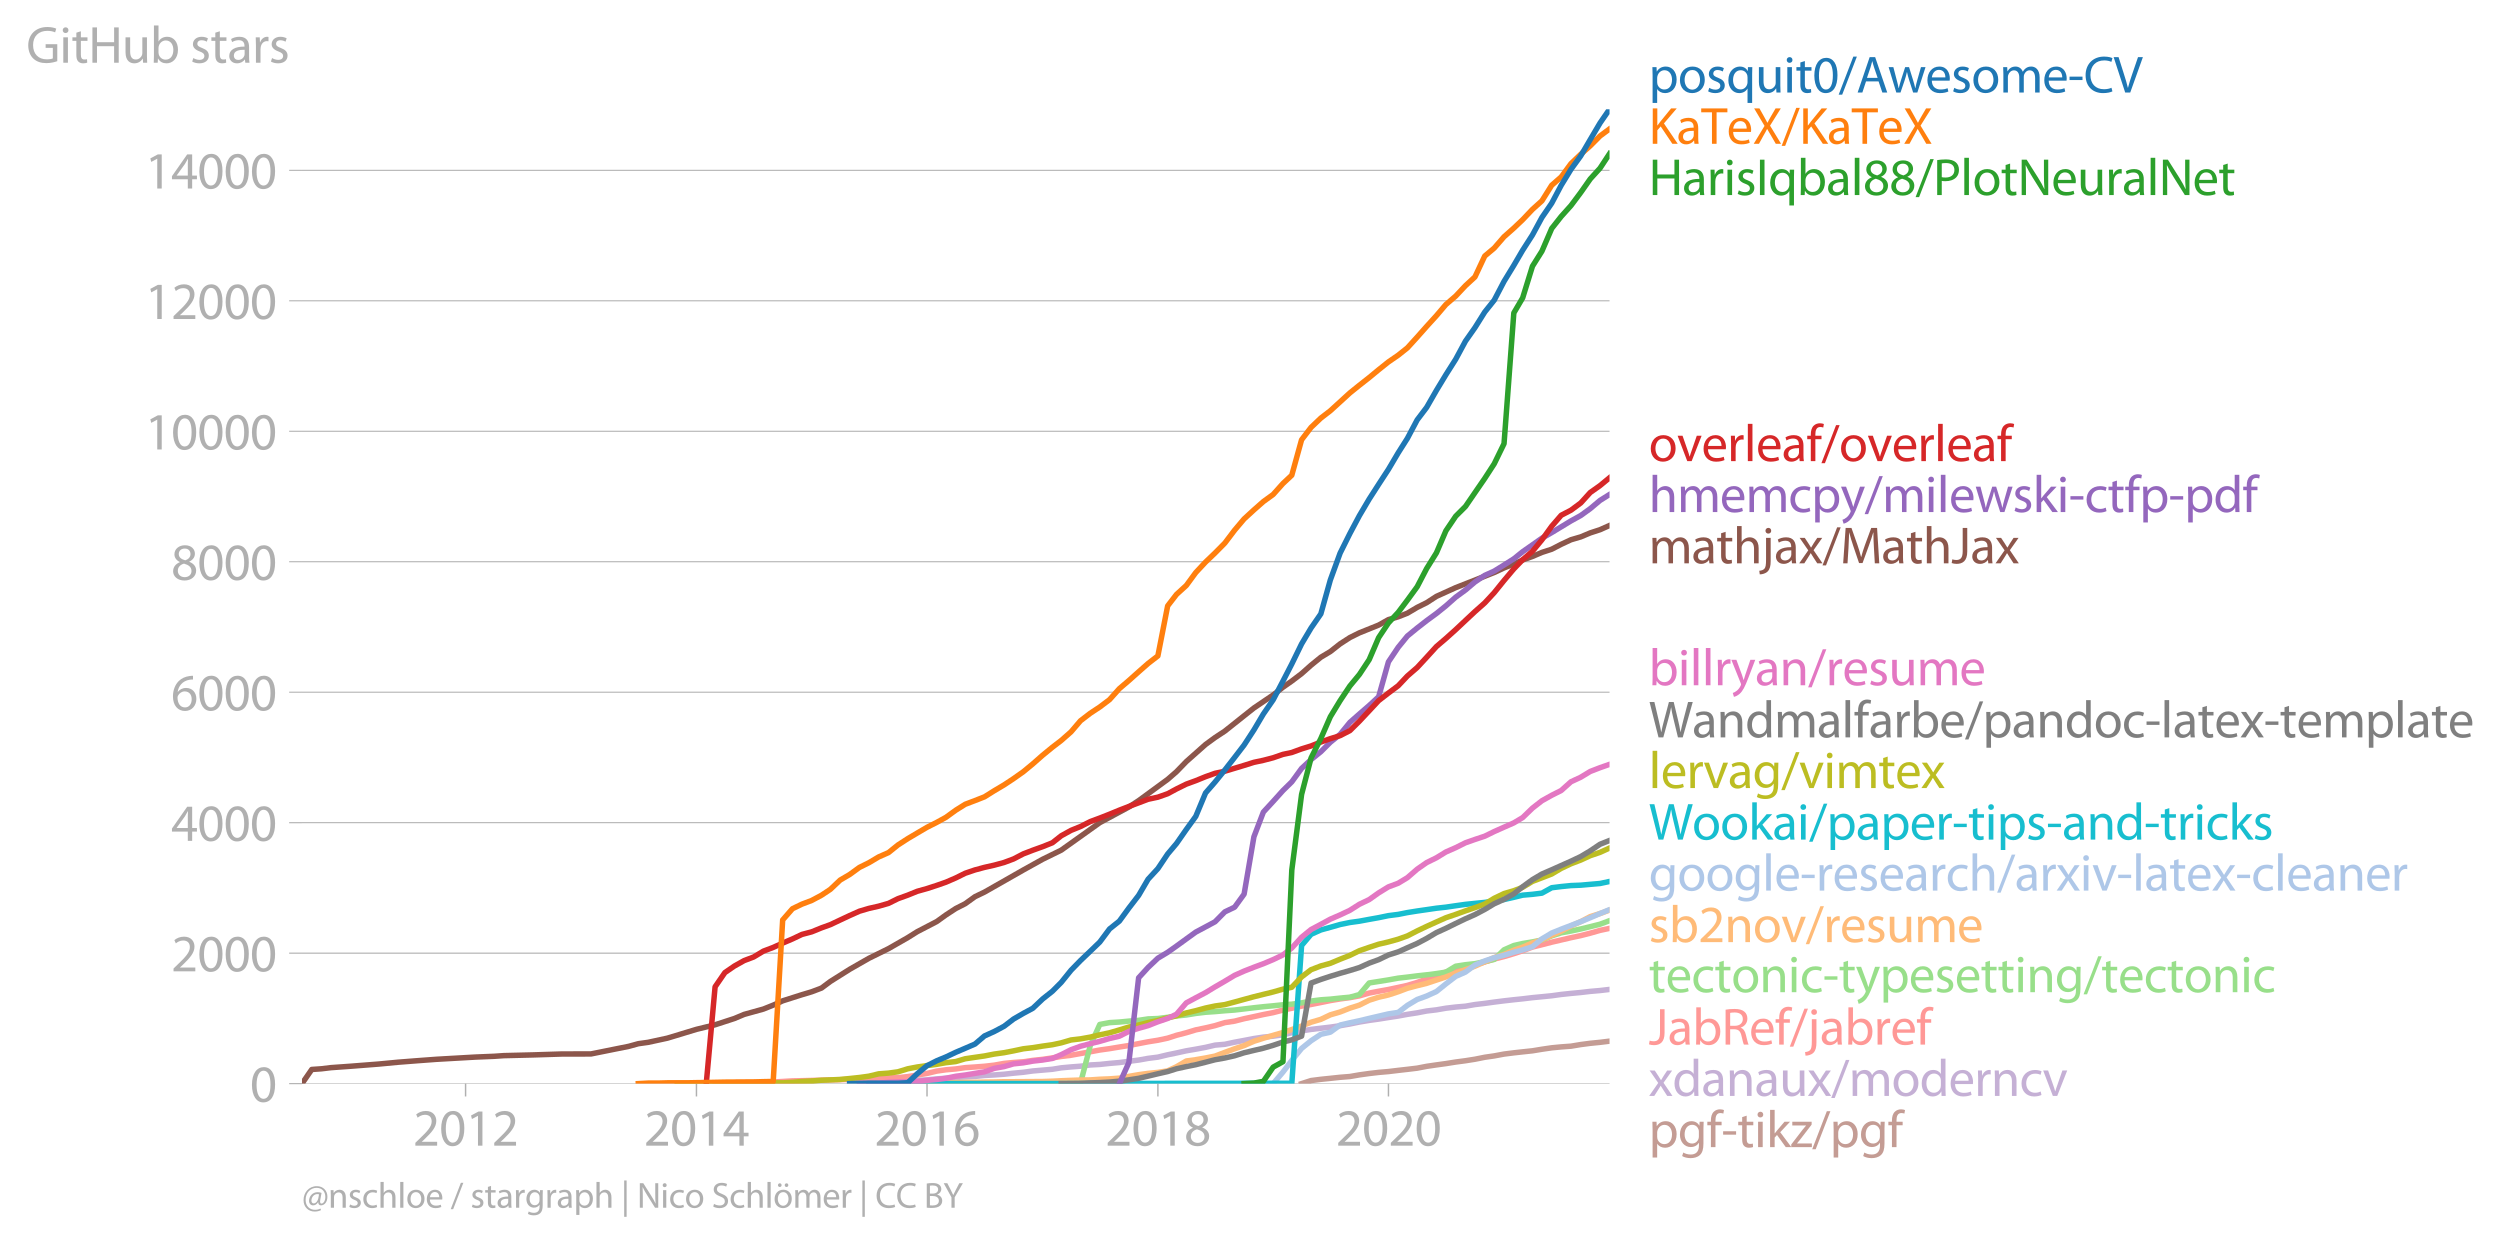 <svg xmlns:xlink="http://www.w3.org/1999/xlink" width="910.398" height="452.647" viewBox="0 0 682.798 339.485" xmlns="http://www.w3.org/2000/svg"><defs><style>*{stroke-linejoin:round;stroke-linecap:butt}</style></defs><g id="figure_1"><path d="M0 339.485h682.798V0H0v339.485z" style="fill:none" id="patch_1"/><g id="axes_1"><path d="M82.476 295.958h357.12V29.846H82.476v266.112z" style="fill:none" id="patch_2"/><g id="matplotlib.axis_1"><g id="xtick_1"><g id="line2d_1"><defs><path id="m9f2404ae2f" d="M0 0v3.5" style="stroke:#b0b0b0;stroke-width:.4"/></defs><use xlink:href="#m9f2404ae2f" x="127.159" y="295.958" style="fill:#b0b0b0;stroke:#b0b0b0;stroke-width:.4"/></g><g style="fill:#b0b0b0" transform="matrix(.14 0 0 -.14 112.796 312.898)" id="text_1"><defs><path id="MyriadPro-Regular-32" d="M2944 0v467H1075v13l333 307c877 845 1434 1466 1434 2234 0 595-378 1209-1274 1209-480 0-890-179-1178-422l180-397c192 160 505 352 883 352 621 0 825-390 825-813-6-627-486-1164-1548-2176L288 346V0h2656z" transform="scale(.016)"/><path id="MyriadPro-Regular-30" d="M1677 4230c-845 0-1447-768-1447-2163C243 691 794-70 1606-70c922 0 1447 780 1447 2195 0 1325-499 2105-1376 2105zm-32-435c582 0 845-672 845-1696 0-1062-276-1734-852-1734-512 0-844 614-844 1696 0 1133 358 1734 851 1734z" transform="scale(.016)"/><path id="MyriadPro-Regular-31" d="M1510 0h544v4160h-480l-908-486 108-429 724 390h12V0z" transform="scale(.016)"/></defs><use xlink:href="#MyriadPro-Regular-32"/><use xlink:href="#MyriadPro-Regular-30" x="51.3"/><use xlink:href="#MyriadPro-Regular-31" x="102.6"/><use xlink:href="#MyriadPro-Regular-32" x="153.9"/></g></g><g id="xtick_2"><use xlink:href="#m9f2404ae2f" x="190.216" y="295.958" style="fill:#b0b0b0;stroke:#b0b0b0;stroke-width:.4" id="line2d_2"/><g style="fill:#b0b0b0" transform="matrix(.14 0 0 -.14 175.853 312.898)" id="text_2"><defs><path id="MyriadPro-Regular-34" d="M2560 0v1133h582v441h-582v2586h-608L96 1504v-371h1933V0h531zM666 1574v13l1017 1415c115 192 218 371 346 614h19c-13-218-19-435-19-653V1574H666z" transform="scale(.016)"/></defs><use xlink:href="#MyriadPro-Regular-32"/><use xlink:href="#MyriadPro-Regular-30" x="51.3"/><use xlink:href="#MyriadPro-Regular-31" x="102.6"/><use xlink:href="#MyriadPro-Regular-34" x="153.9"/></g></g><g id="xtick_3"><use xlink:href="#m9f2404ae2f" x="253.187" y="295.958" style="fill:#b0b0b0;stroke:#b0b0b0;stroke-width:.4" id="line2d_3"/><g style="fill:#b0b0b0" transform="matrix(.14 0 0 -.14 238.823 312.898)" id="text_3"><defs><path id="MyriadPro-Regular-36" d="M2662 4224c-102 0-243-6-409-32-525-64-986-275-1331-614-410-410-704-1056-704-1876C218 621 800-70 1690-70c864 0 1382 704 1382 1465 0 813-518 1344-1254 1344-461 0-807-217-1005-480h-19c96 685 563 1331 1446 1479 160 25 307 32 422 25v461zM1690 365c-589 0-903 505-916 1190 0 103 26 186 64 250 154 301 468 512 807 512 518 0 857-359 857-954s-326-998-806-998h-6z" transform="scale(.016)"/></defs><use xlink:href="#MyriadPro-Regular-32"/><use xlink:href="#MyriadPro-Regular-30" x="51.3"/><use xlink:href="#MyriadPro-Regular-31" x="102.6"/><use xlink:href="#MyriadPro-Regular-36" x="153.9"/></g></g><g id="xtick_4"><use xlink:href="#m9f2404ae2f" x="316.243" y="295.958" style="fill:#b0b0b0;stroke:#b0b0b0;stroke-width:.4" id="line2d_4"/><g style="fill:#b0b0b0" transform="matrix(.14 0 0 -.14 301.88 312.898)" id="text_4"><defs><path id="MyriadPro-Regular-38" d="M1062 2170c-512-218-825-589-825-1114C237 448 762-70 1632-70c794 0 1414 486 1414 1209 0 506-320 871-838 1075v20c512 243 685 620 685 972 0 519-403 1024-1210 1024-729 0-1286-448-1286-1107 0-358 198-717 659-934l6-19zm583-1831c-531 0-851 371-832 794 0 397 262 717 749 857 563-160 915-403 915-908 0-423-327-743-832-743zm6 3488c506 0 704-345 704-678 0-378-275-634-633-755-480 128-794 352-794 768 0 358 256 665 723 665z" transform="scale(.016)"/></defs><use xlink:href="#MyriadPro-Regular-32"/><use xlink:href="#MyriadPro-Regular-30" x="51.3"/><use xlink:href="#MyriadPro-Regular-31" x="102.6"/><use xlink:href="#MyriadPro-Regular-38" x="153.9"/></g></g><g id="xtick_5"><use xlink:href="#m9f2404ae2f" x="379.214" y="295.958" style="fill:#b0b0b0;stroke:#b0b0b0;stroke-width:.4" id="line2d_5"/><g style="fill:#b0b0b0" transform="matrix(.14 0 0 -.14 364.85 312.898)" id="text_5"><use xlink:href="#MyriadPro-Regular-32"/><use xlink:href="#MyriadPro-Regular-30" x="51.3"/><use xlink:href="#MyriadPro-Regular-32" x="102.6"/><use xlink:href="#MyriadPro-Regular-30" x="153.9"/></g></g></g><g id="matplotlib.axis_2"><g id="ytick_1"><path d="M82.476 295.958h357.12" clip-path="url(#p3da51f9259)" style="fill:none;stroke:#b0b0b0;stroke-width:.3;stroke-linecap:square" id="line2d_6"/><g id="line2d_7"><defs><path id="m143bfc56fa" d="M0 0h-3.5" style="stroke:#b0b0b0;stroke-width:.3"/></defs><use xlink:href="#m143bfc56fa" x="82.476" y="295.958" style="fill:#b0b0b0;stroke:#b0b0b0;stroke-width:.3"/></g><use xlink:href="#MyriadPro-Regular-30" style="fill:#b0b0b0" transform="matrix(.14 0 0 -.14 68.295 300.928)" id="text_6"/></g><g id="ytick_2"><path d="M82.476 260.325h357.12" clip-path="url(#p3da51f9259)" style="fill:none;stroke:#b0b0b0;stroke-width:.3;stroke-linecap:square" id="line2d_8"/><use xlink:href="#m143bfc56fa" x="82.476" y="260.325" style="fill:#b0b0b0;stroke:#b0b0b0;stroke-width:.3" id="line2d_9"/><g style="fill:#b0b0b0" transform="matrix(.14 0 0 -.14 46.75 265.295)" id="text_7"><use xlink:href="#MyriadPro-Regular-32"/><use xlink:href="#MyriadPro-Regular-30" x="51.3"/><use xlink:href="#MyriadPro-Regular-30" x="102.6"/><use xlink:href="#MyriadPro-Regular-30" x="153.9"/></g></g><g id="ytick_3"><path d="M82.476 224.69h357.12" clip-path="url(#p3da51f9259)" style="fill:none;stroke:#b0b0b0;stroke-width:.3;stroke-linecap:square" id="line2d_10"/><use xlink:href="#m143bfc56fa" x="82.476" y="224.691" style="fill:#b0b0b0;stroke:#b0b0b0;stroke-width:.3" id="line2d_11"/><g style="fill:#b0b0b0" transform="matrix(.14 0 0 -.14 46.75 229.66)" id="text_8"><use xlink:href="#MyriadPro-Regular-34"/><use xlink:href="#MyriadPro-Regular-30" x="51.3"/><use xlink:href="#MyriadPro-Regular-30" x="102.6"/><use xlink:href="#MyriadPro-Regular-30" x="153.9"/></g></g><g id="ytick_4"><path d="M82.476 189.057h357.12" clip-path="url(#p3da51f9259)" style="fill:none;stroke:#b0b0b0;stroke-width:.3;stroke-linecap:square" id="line2d_12"/><use xlink:href="#m143bfc56fa" x="82.476" y="189.057" style="fill:#b0b0b0;stroke:#b0b0b0;stroke-width:.3" id="line2d_13"/><g style="fill:#b0b0b0" transform="matrix(.14 0 0 -.14 46.75 194.027)" id="text_9"><use xlink:href="#MyriadPro-Regular-36"/><use xlink:href="#MyriadPro-Regular-30" x="51.3"/><use xlink:href="#MyriadPro-Regular-30" x="102.6"/><use xlink:href="#MyriadPro-Regular-30" x="153.9"/></g></g><g id="ytick_5"><path d="M82.476 153.424h357.12" clip-path="url(#p3da51f9259)" style="fill:none;stroke:#b0b0b0;stroke-width:.3;stroke-linecap:square" id="line2d_14"/><use xlink:href="#m143bfc56fa" x="82.476" y="153.424" style="fill:#b0b0b0;stroke:#b0b0b0;stroke-width:.3" id="line2d_15"/><g style="fill:#b0b0b0" transform="matrix(.14 0 0 -.14 46.75 158.394)" id="text_10"><use xlink:href="#MyriadPro-Regular-38"/><use xlink:href="#MyriadPro-Regular-30" x="51.3"/><use xlink:href="#MyriadPro-Regular-30" x="102.6"/><use xlink:href="#MyriadPro-Regular-30" x="153.9"/></g></g><g id="ytick_6"><path d="M82.476 117.79h357.12" clip-path="url(#p3da51f9259)" style="fill:none;stroke:#b0b0b0;stroke-width:.3;stroke-linecap:square" id="line2d_16"/><use xlink:href="#m143bfc56fa" x="82.476" y="117.79" style="fill:#b0b0b0;stroke:#b0b0b0;stroke-width:.3" id="line2d_17"/><g style="fill:#b0b0b0" transform="matrix(.14 0 0 -.14 39.568 122.76)" id="text_11"><use xlink:href="#MyriadPro-Regular-31"/><use xlink:href="#MyriadPro-Regular-30" x="51.3"/><use xlink:href="#MyriadPro-Regular-30" x="102.6"/><use xlink:href="#MyriadPro-Regular-30" x="153.9"/><use xlink:href="#MyriadPro-Regular-30" x="205.2"/></g></g><g id="ytick_7"><path d="M82.476 82.156h357.12" clip-path="url(#p3da51f9259)" style="fill:none;stroke:#b0b0b0;stroke-width:.3;stroke-linecap:square" id="line2d_18"/><use xlink:href="#m143bfc56fa" x="82.476" y="82.156" style="fill:#b0b0b0;stroke:#b0b0b0;stroke-width:.3" id="line2d_19"/><g style="fill:#b0b0b0" transform="matrix(.14 0 0 -.14 39.568 87.126)" id="text_12"><use xlink:href="#MyriadPro-Regular-31"/><use xlink:href="#MyriadPro-Regular-32" x="51.3"/><use xlink:href="#MyriadPro-Regular-30" x="102.6"/><use xlink:href="#MyriadPro-Regular-30" x="153.9"/><use xlink:href="#MyriadPro-Regular-30" x="205.2"/></g></g><g id="ytick_8"><path d="M82.476 46.523h357.12" clip-path="url(#p3da51f9259)" style="fill:none;stroke:#b0b0b0;stroke-width:.3;stroke-linecap:square" id="line2d_20"/><use xlink:href="#m143bfc56fa" x="82.476" y="46.523" style="fill:#b0b0b0;stroke:#b0b0b0;stroke-width:.3" id="line2d_21"/><g style="fill:#b0b0b0" transform="matrix(.14 0 0 -.14 39.568 51.493)" id="text_13"><use xlink:href="#MyriadPro-Regular-31"/><use xlink:href="#MyriadPro-Regular-34" x="51.3"/><use xlink:href="#MyriadPro-Regular-30" x="102.6"/><use xlink:href="#MyriadPro-Regular-30" x="153.9"/><use xlink:href="#MyriadPro-Regular-30" x="205.2"/></g></g><g style="fill:#b0b0b0" transform="matrix(.14 0 0 -.14 7.2 17.14)" id="text_14"><defs><path id="MyriadPro-Regular-47" d="M3770 2266H2349v-448h877V531c-128-64-378-115-743-115-1005 0-1664 646-1664 1741 0 1081 685 1734 1735 1734 435 0 723-83 953-185l135 454c-186 90-576 198-1076 198-1446 0-2329-940-2336-2227 0-672 231-1248 602-1606 422-403 960-570 1613-570 582 0 1075 147 1325 237v2074z" transform="scale(.016)"/><path id="MyriadPro-Regular-69" d="M1030 0v3098H467V0h563zM749 4320c-205 0-352-154-352-352 0-192 141-346 339-346 224 0 365 154 358 346 0 198-134 352-345 352z" transform="scale(.016)"/><path id="MyriadPro-Regular-74" d="M595 3667v-569H115v-429h480V979c0-365 58-640 218-806C947 19 1158-70 1421-70c217 0 390 38 499 83l-26 422c-83-25-172-38-326-38-314 0-422 217-422 601v1671h806v429h-806v742l-551-173z" transform="scale(.016)"/><path id="MyriadPro-Regular-48" d="M486 4314V0h557v2022h2087V0h563v4314h-563V2509H1043v1805H486z" transform="scale(.016)"/><path id="MyriadPro-Regular-75" d="M3059 3098h-563V1197c0-103-19-205-51-288-103-250-365-512-743-512-512 0-691 397-691 985v1716H448V1286C448 198 1030-70 1517-70c550 0 877 326 1024 576h13l32-506h499c-19 243-26 525-26 845v2253z" transform="scale(.016)"/><path id="MyriadPro-Regular-62" d="M467 800c0-275-13-589-25-800h486l26 512h19c230-410 589-582 1037-582 691 0 1388 550 1388 1657 7 941-537 1581-1305 1581-499 0-858-224-1056-570h-13v1946H467V800zm557 998c0 90 19 167 32 231 115 429 474 691 858 691 601 0 921-531 921-1152 0-710-352-1190-941-1190-409 0-736 268-844 659-13 64-26 134-26 205v556z" transform="scale(.016)"/><path id="MyriadPro-Regular-73" d="M250 147C467 19 781-70 1120-70c736 0 1158 390 1158 934 0 461-275 730-812 934-404 154-589 269-589 525 0 231 185 423 518 423 288 0 512-103 634-180l141 410c-173 102-448 192-762 192-666 0-1069-410-1069-909 0-371 263-678 819-877 416-153 576-300 576-569 0-256-192-461-601-461-282 0-576 115-743 224L250 147z" transform="scale(.016)"/><path id="MyriadPro-Regular-61" d="M2643 1901c0 621-230 1267-1177 1267-391 0-762-109-1018-275l128-371c218 140 518 230 806 230 634 0 704-461 704-717v-64C890 1978 224 1568 224 819c0-448 320-889 947-889 442 0 775 217 947 460h20l44-390h512c-38 211-51 474-51 742v1159zm-544-858c0-57-13-121-32-179-89-262-345-518-749-518-288 0-531 172-531 537 0 602 698 711 1312 698v-538z" transform="scale(.016)"/><path id="MyriadPro-Regular-72" d="M467 0h557v1651c0 96 13 186 26 263 76 422 358 723 755 723 77 0 134-7 192-19v531c-51 13-96 19-160 19-378 0-717-262-858-678h-25l-20 608H442c19-288 25-602 25-967V0z" transform="scale(.016)"/></defs><use xlink:href="#MyriadPro-Regular-47"/><use xlink:href="#MyriadPro-Regular-69" x="64.6"/><use xlink:href="#MyriadPro-Regular-74" x="88"/><use xlink:href="#MyriadPro-Regular-48" x="121.1"/><use xlink:href="#MyriadPro-Regular-75" x="186.3"/><use xlink:href="#MyriadPro-Regular-62" x="241.4"/><use xlink:href="#MyriadPro-Regular-20" x="298.3"/><use xlink:href="#MyriadPro-Regular-73" x="319.5"/><use xlink:href="#MyriadPro-Regular-74" x="359.1"/><use xlink:href="#MyriadPro-Regular-61" x="392.2"/><use xlink:href="#MyriadPro-Regular-72" x="440.4"/><use xlink:href="#MyriadPro-Regular-73" x="473.1"/></g></g><path d="m355.492 295.958 2.588-.837 2.674-.339 2.588-.267 2.674-.285 2.674-.214 2.588-.445 2.674-.374 2.588-.303 2.674-.232 2.674-.32 2.501-.286 2.674-.32 2.588-.5 2.674-.391 2.588-.357 2.674-.427 2.674-.356 2.588-.41 2.674-.535 2.588-.374 2.674-.499 2.674-.338 2.416-.268 2.674-.285 2.587-.427 2.675-.392 2.587-.25 2.674-.196 2.675-.445 2.587-.339 2.674-.267 2.588-.32" clip-path="url(#p3da51f9259)" style="fill:none;stroke:#c49c94;stroke-width:1.5;stroke-linecap:square" id="line2d_22"/><path d="m239.989 295.958 2.674-.196 2.588-.196 2.674-.303 2.587-.196 2.675-.142 2.674-.267 2.501-.179 2.674-.213 2.588-.125 2.674-.143 2.588-.267 2.674-.142 2.674-.196 2.588-.285 2.674-.25 2.588-.356 2.674-.232 2.674-.231 2.415-.392 2.674-.25 2.588-.196 2.674-.338 2.588-.143 2.674-.285 2.674-.232 2.588-.338 2.674-.339 2.588-.463 2.674-.338 2.674-.642 2.416-.499 2.674-.588 2.588-.445 2.674-.499 2.587-.606 2.675-.231 2.674-.57 2.587-.482 2.675-.516 2.587-.392 2.674-.25 2.675-.374 2.415-.57 2.674-.499 2.588-.41 2.674-.32 2.588-.303 2.674-.392 2.674-.463 2.588-.535 2.674-.445 2.588-.357 2.674-.427 2.674-.41 2.501-.463 2.674-.41 2.588-.499 2.674-.32 2.588-.446 2.674-.32 2.674-.232 2.588-.446 2.674-.32 2.588-.357 2.674-.338 2.674-.303 2.416-.25 2.674-.32 2.587-.25 2.675-.267 2.587-.356 2.674-.285 2.675-.25 2.587-.303 2.674-.231 2.588-.303" clip-path="url(#p3da51f9259)" style="fill:none;stroke:#c5b0d5;stroke-width:1.5;stroke-linecap:square" id="line2d_23"/><path d="m195.305 295.958 2.675-.142 2.587-.125 2.674-.036h2.588l2.674-.089 2.674-.053 2.588-.143 2.674-.16 2.588-.054 2.674-.07 2.674-.072 2.416-.071 2.674-.054 2.588-.089 2.674-.089 2.588-.089 2.674-.196 2.674-.053 2.588-.036 2.674-.303 2.587-.41 2.675-.445 2.674-.642 2.501-.356 2.674-.232 2.588-.356 2.674-.178 2.588-.196 2.674-.303 2.674-.481 2.588-.25 2.674-.195 2.588-.375 2.674-.285 2.674-.392 2.415-.392 2.674-.338 2.588-.463 2.674-.481 2.588-.481 2.674-.375 2.674-.445 2.588-.41 2.674-.516 2.588-.5 2.674-.427 2.674-.57 2.416-.784 2.674-.695 2.588-.784 2.674-.552 2.587-.606 2.675-.82 2.674-.41 2.587-.659 2.675-.57 2.587-.57 2.674-.516 2.675-.695 2.415-.5 2.674-.587 2.588-.446 2.674-.534 2.588-.535 2.674-.445 2.674-.356 2.588-.481 2.674-.767 2.588-.498 2.674-.481 2.674-.57 2.501-.553 2.674-.802 2.588-.944 2.674-.944 2.588-.962 2.674-.713 2.674-.606 2.588-.695 2.674-.73 2.588-.802 2.674-.66 2.674-.8 2.416-.803 2.674-.997 2.587-.642 2.675-.695 2.587-.605 2.674-.624 2.675-.57 2.587-.66 2.674-.765 2.588-.553" clip-path="url(#p3da51f9259)" style="fill:none;stroke:#ff9896;stroke-width:1.5;stroke-linecap:square" id="line2d_24"/><g style="fill:#1f77b4" transform="matrix(.14 0 0 -.14 450.31 25.274)" id="text_15"><defs><path id="MyriadPro-Regular-70" d="M467-1267h557V416h13c185-307 544-486 953-486 730 0 1408 550 1408 1664 0 940-563 1574-1312 1574-505 0-870-224-1100-602h-13l-26 532H442c12-295 25-615 25-1012v-3353zm557 3059c0 77 19 160 38 230 109 423 468 698 852 698 595 0 921-531 921-1152 0-710-345-1197-941-1197-403 0-742 269-844 659-13 71-26 148-26 231v531z" transform="scale(.016)"/><path id="MyriadPro-Regular-6f" d="M1779 3168c-857 0-1536-608-1536-1645C243 544 890-70 1728-70c749 0 1542 499 1542 1644 0 948-601 1594-1491 1594zm-13-422c666 0 928-666 928-1191 0-697-403-1203-940-1203-551 0-941 512-941 1190 0 589 288 1204 953 1204z" transform="scale(.016)"/><path id="MyriadPro-Regular-71" d="M2579-1267h563v3513c0 320 7 589 20 852h-532l-19-468h-13c-153 301-473 538-953 538-653 0-1402-512-1402-1670C243 557 832-70 1555-70c499 0 845 243 1011 550h13v-1747zm0 2528c0-83-19-192-45-269-128-390-441-614-806-614-621 0-915 537-915 1152 0 697 352 1190 934 1190 423 0 723-294 807-640 19-70 25-160 25-237v-582z" transform="scale(.016)"/><path id="MyriadPro-Regular-2f" d="m422-256 1792 4640h-435L-6-256h428z" transform="scale(.016)"/><path id="MyriadPro-Regular-41" d="M2714 1357 3174 0h596L2298 4314h-672L160 0h576l448 1357h1530zm-1415 435 423 1248c83 262 153 525 217 781h13c64-250 128-506 224-787l422-1242H1299z" transform="scale(.016)"/><path id="MyriadPro-Regular-77" d="M115 3098 1050 0h512l499 1472c109 333 205 653 281 1024h13c77-365 167-672 275-1018L3104 0h512l998 3098h-556l-442-1556c-102-364-186-691-237-1004h-19c-70 313-160 640-275 1011l-480 1549h-474l-505-1575c-103-339-205-672-276-985h-19c-57 320-141 640-230 985L691 3098H115z" transform="scale(.016)"/><path id="MyriadPro-Regular-65" d="M2957 1446c6 58 19 148 19 263 0 569-269 1459-1280 1459-902 0-1453-736-1453-1670C243 563 813-70 1766-70c493 0 832 108 1031 198l-96 403c-211-89-455-160-858-160-563 0-1049 314-1062 1075h2176zM787 1850c45 390 295 915 864 915 634 0 787-557 781-915H787z" transform="scale(.016)"/><path id="MyriadPro-Regular-6d" d="M467 0h551v1869c0 96 12 192 44 275 90 282 346 563 698 563 429 0 646-358 646-851V0h551v1914c0 102 19 204 45 281 96 275 345 512 665 512 455 0 672-358 672-953V0h551v1824c0 1075-608 1344-1018 1344-294 0-499-77-685-218-128-96-249-230-345-403h-13c-135 365-455 621-877 621-512 0-800-275-973-570h-19l-26 500H442c19-256 25-519 25-839V0z" transform="scale(.016)"/><path id="MyriadPro-Regular-2d" d="M192 1939v-416h1581v416H192z" transform="scale(.016)"/><path id="MyriadPro-Regular-43" d="M3386 582c-224-108-570-179-909-179-1050 0-1658 679-1658 1735 0 1132 672 1779 1683 1779 359 0 660-77 871-179l134 454c-147 77-486 192-1024 192-1337 0-2253-915-2253-2266C230 704 1146-70 2362-70c524 0 934 108 1139 211l-115 441z" transform="scale(.016)"/><path id="MyriadPro-Regular-56" d="m2048 0 1542 4314h-595l-729-2132c-192-563-372-1107-493-1606h-13c-115 506-275 1030-461 1613L627 4314H26L1434 0h614z" transform="scale(.016)"/></defs><use xlink:href="#MyriadPro-Regular-70"/><use xlink:href="#MyriadPro-Regular-6f" x="56.9"/><use xlink:href="#MyriadPro-Regular-73" x="111.8"/><use xlink:href="#MyriadPro-Regular-71" x="151.4"/><use xlink:href="#MyriadPro-Regular-75" x="207.7"/><use xlink:href="#MyriadPro-Regular-69" x="262.8"/><use xlink:href="#MyriadPro-Regular-74" x="286.2"/><use xlink:href="#MyriadPro-Regular-30" x="319.3"/><use xlink:href="#MyriadPro-Regular-2f" x="370.6"/><use xlink:href="#MyriadPro-Regular-41" x="404.9"/><use xlink:href="#MyriadPro-Regular-77" x="466.1"/><use xlink:href="#MyriadPro-Regular-65" x="539.7"/><use xlink:href="#MyriadPro-Regular-73" x="589.8"/><use xlink:href="#MyriadPro-Regular-6f" x="629.4"/><use xlink:href="#MyriadPro-Regular-6d" x="684.3"/><use xlink:href="#MyriadPro-Regular-65" x="767.7"/><use xlink:href="#MyriadPro-Regular-2d" x="817.8"/><use xlink:href="#MyriadPro-Regular-43" x="848.5"/><use xlink:href="#MyriadPro-Regular-56" x="906.5"/></g><g style="fill:#ff7f0e" transform="matrix(.14 0 0 -.14 450.31 39.274)" id="text_16"><defs><path id="MyriadPro-Regular-4b" d="M486 0h557v1645l410 473L2874 0h659L1850 2483l1561 1831h-691L1402 2694c-109-140-224-294-340-460h-19v2080H486V0z" transform="scale(.016)"/><path id="MyriadPro-Regular-54" d="M1306 0h563v3840h1318v474H-6v-474h1312V0z" transform="scale(.016)"/><path id="MyriadPro-Regular-58" d="M3494 0 2150 2214l1312 2100h-640l-588-1012c-160-275-269-473-391-729h-19c-115 230-237 448-397 729L858 4314H211l1267-2132L160 0h640l518 947c224 378 346 608 468 858h12c135-250 276-487 500-851L2848 0h646z" transform="scale(.016)"/></defs><use xlink:href="#MyriadPro-Regular-4b"/><use xlink:href="#MyriadPro-Regular-61" x="54.2"/><use xlink:href="#MyriadPro-Regular-54" x="102.4"/><use xlink:href="#MyriadPro-Regular-65" x="152.1"/><use xlink:href="#MyriadPro-Regular-58" x="202.2"/><use xlink:href="#MyriadPro-Regular-2f" x="259.3"/><use xlink:href="#MyriadPro-Regular-4b" x="293.6"/><use xlink:href="#MyriadPro-Regular-61" x="347.8"/><use xlink:href="#MyriadPro-Regular-54" x="396"/><use xlink:href="#MyriadPro-Regular-65" x="445.7"/><use xlink:href="#MyriadPro-Regular-58" x="495.8"/></g><g style="fill:#2ca02c" transform="matrix(.14 0 0 -.14 450.31 53.274)" id="text_17"><defs><path id="MyriadPro-Regular-49" d="M486 4314V0h557v4314H486z" transform="scale(.016)"/><path id="MyriadPro-Regular-6c" d="M467 0h563v4544H467V0z" transform="scale(.016)"/><path id="MyriadPro-Regular-50" d="M486 0h557v1728c128-32 282-38 448-38 544 0 1024 160 1319 473 217 224 332 531 332 922 0 384-140 697-377 902-256 231-659 359-1210 359-448 0-800-39-1069-84V0zm557 3859c96 26 282 45 525 45 614 0 1018-275 1018-845 0-595-410-921-1082-921-186 0-339 12-461 44v1677z" transform="scale(.016)"/><path id="MyriadPro-Regular-4e" d="M1011 0v1843c0 717-13 1235-45 1779l20 7c217-467 505-960 806-1440L3162 0h563v4314h-525V2509c0-672 13-1197 64-1773l-13-6c-205 441-454 896-774 1401L1094 4314H486V0h525z" transform="scale(.016)"/></defs><use xlink:href="#MyriadPro-Regular-48"/><use xlink:href="#MyriadPro-Regular-61" x="65.2"/><use xlink:href="#MyriadPro-Regular-72" x="113.4"/><use xlink:href="#MyriadPro-Regular-69" x="146.1"/><use xlink:href="#MyriadPro-Regular-73" x="169.5"/><use xlink:href="#MyriadPro-Regular-49" x="209.1"/><use xlink:href="#MyriadPro-Regular-71" x="233"/><use xlink:href="#MyriadPro-Regular-62" x="289.3"/><use xlink:href="#MyriadPro-Regular-61" x="346.2"/><use xlink:href="#MyriadPro-Regular-6c" x="394.4"/><use xlink:href="#MyriadPro-Regular-38" x="418"/><use xlink:href="#MyriadPro-Regular-38" x="469.3"/><use xlink:href="#MyriadPro-Regular-2f" x="520.6"/><use xlink:href="#MyriadPro-Regular-50" x="554.9"/><use xlink:href="#MyriadPro-Regular-6c" x="608.1"/><use xlink:href="#MyriadPro-Regular-6f" x="631.7"/><use xlink:href="#MyriadPro-Regular-74" x="686.6"/><use xlink:href="#MyriadPro-Regular-4e" x="719.7"/><use xlink:href="#MyriadPro-Regular-65" x="785.5"/><use xlink:href="#MyriadPro-Regular-75" x="835.6"/><use xlink:href="#MyriadPro-Regular-72" x="890.7"/><use xlink:href="#MyriadPro-Regular-61" x="923.4"/><use xlink:href="#MyriadPro-Regular-6c" x="971.6"/><use xlink:href="#MyriadPro-Regular-4e" x="995.2"/><use xlink:href="#MyriadPro-Regular-65" x="1061"/><use xlink:href="#MyriadPro-Regular-74" x="1111.1"/></g><g style="fill:#d62728" transform="matrix(.14 0 0 -.14 450.31 125.94)" id="text_18"><defs><path id="MyriadPro-Regular-76" d="M83 3098 1261 0h537l1216 3098h-588l-602-1741c-102-282-192-538-262-794h-20c-64 256-147 512-249 794L685 3098H83z" transform="scale(.016)"/><path id="MyriadPro-Regular-66" d="M1082 0v2669h748v429h-748v166c0 474 121 896 601 896 160 0 275-32 359-70l76 435c-108 45-281 89-480 89-262 0-544-83-755-288-262-249-358-646-358-1081v-147H90v-429h435V0h557z" transform="scale(.016)"/></defs><use xlink:href="#MyriadPro-Regular-6f"/><use xlink:href="#MyriadPro-Regular-76" x="54.9"/><use xlink:href="#MyriadPro-Regular-65" x="103"/><use xlink:href="#MyriadPro-Regular-72" x="153.1"/><use xlink:href="#MyriadPro-Regular-6c" x="185.8"/><use xlink:href="#MyriadPro-Regular-65" x="209.4"/><use xlink:href="#MyriadPro-Regular-61" x="259.5"/><use xlink:href="#MyriadPro-Regular-66" x="307.7"/><use xlink:href="#MyriadPro-Regular-2f" x="336.9"/><use xlink:href="#MyriadPro-Regular-6f" x="371.2"/><use xlink:href="#MyriadPro-Regular-76" x="426.1"/><use xlink:href="#MyriadPro-Regular-65" x="474.2"/><use xlink:href="#MyriadPro-Regular-72" x="524.3"/><use xlink:href="#MyriadPro-Regular-6c" x="557"/><use xlink:href="#MyriadPro-Regular-65" x="580.6"/><use xlink:href="#MyriadPro-Regular-61" x="630.7"/><use xlink:href="#MyriadPro-Regular-66" x="678.9"/></g><g style="fill:#9467bd" transform="matrix(.14 0 0 -.14 450.31 139.855)" id="text_19"><defs><path id="MyriadPro-Regular-68" d="M467 0h563v1869c0 109 7 192 39 269 102 307 390 563 755 563 531 0 717-423 717-922V0h563v1843c0 1069-666 1325-1082 1325-211 0-409-64-576-160-172-96-313-237-403-397h-13v1933H467V0z" transform="scale(.016)"/><path id="MyriadPro-Regular-63" d="M2579 538c-160-71-371-154-691-154-614 0-1075 442-1075 1158 0 647 384 1172 1094 1172 307 0 519-71 653-148l128 436c-154 76-448 160-781 160-1011 0-1664-692-1664-1645C243 570 851-70 1786-70c416 0 742 108 889 185l-96 423z" transform="scale(.016)"/><path id="MyriadPro-Regular-79" d="M58 3098 1203 243c26-70 39-115 39-147s-20-77-45-134c-128-288-320-506-474-628-166-140-352-230-493-275l141-473c141 25 416 121 691 364 384 333 660 877 1063 1940l845 2208h-596l-614-1818c-77-224-141-461-198-646h-13c-51 185-128 428-199 633L672 3098H58z" transform="scale(.016)"/><path id="MyriadPro-Regular-6b" d="M1024 4544H467V0h557v1165l288 320L2381 0h685L1702 1824l1197 1274h-678l-909-1069c-90-109-198-243-275-352h-13v2867z" transform="scale(.016)"/><path id="MyriadPro-Regular-64" d="M2579 4544V2694h-13c-140 250-460 474-934 474-755 0-1395-634-1389-1664C243 563 819-70 1568-70c506 0 883 262 1056 608h13l25-538h506c-19 211-26 525-26 800v3744h-563zm0-3245c0-89-6-166-25-243-103-422-448-672-826-672-608 0-915 518-915 1146 0 684 345 1196 928 1196 422 0 729-294 813-652 19-71 25-167 25-237v-538z" transform="scale(.016)"/></defs><use xlink:href="#MyriadPro-Regular-68"/><use xlink:href="#MyriadPro-Regular-6d" x="55.5"/><use xlink:href="#MyriadPro-Regular-65" x="138.9"/><use xlink:href="#MyriadPro-Regular-6d" x="189"/><use xlink:href="#MyriadPro-Regular-63" x="272.4"/><use xlink:href="#MyriadPro-Regular-70" x="317.2"/><use xlink:href="#MyriadPro-Regular-79" x="374.1"/><use xlink:href="#MyriadPro-Regular-2f" x="421.2"/><use xlink:href="#MyriadPro-Regular-6d" x="455.5"/><use xlink:href="#MyriadPro-Regular-69" x="538.9"/><use xlink:href="#MyriadPro-Regular-6c" x="562.3"/><use xlink:href="#MyriadPro-Regular-65" x="585.9"/><use xlink:href="#MyriadPro-Regular-77" x="636"/><use xlink:href="#MyriadPro-Regular-73" x="709.6"/><use xlink:href="#MyriadPro-Regular-6b" x="749.2"/><use xlink:href="#MyriadPro-Regular-69" x="796.1"/><use xlink:href="#MyriadPro-Regular-2d" x="819.5"/><use xlink:href="#MyriadPro-Regular-63" x="850.2"/><use xlink:href="#MyriadPro-Regular-74" x="895"/><use xlink:href="#MyriadPro-Regular-66" x="928.1"/><use xlink:href="#MyriadPro-Regular-70" x="957.3"/><use xlink:href="#MyriadPro-Regular-2d" x="1014.2"/><use xlink:href="#MyriadPro-Regular-70" x="1044.9"/><use xlink:href="#MyriadPro-Regular-64" x="1101.8"/><use xlink:href="#MyriadPro-Regular-66" x="1158.2"/></g><g style="fill:#8c564b" transform="matrix(.14 0 0 -.14 450.31 153.849)" id="text_20"><defs><path id="MyriadPro-Regular-6a" d="M-230-1350c300 0 710 102 960 352 275 281 371 672 371 1273v2823H538V493c0-743-58-992-212-1165C192-819-32-890-288-909l58-441zM826 4320c-212 0-359-154-359-352 0-186 135-346 346-346 224 0 358 160 352 346 0 198-135 352-339 352z" transform="scale(.016)"/><path id="MyriadPro-Regular-78" d="m102 3098 1050-1517L51 0h621l448 698c115 185 224 345 326 537h13c109-185 211-358 333-537L2246 0h640L1798 1600l1056 1498h-608l-435-660c-102-166-205-326-307-512h-19c-103 173-199 333-314 506l-441 666H102z" transform="scale(.016)"/><path id="MyriadPro-Regular-4d" d="M4230 0h544l-268 4314h-711l-768-2087c-192-544-345-1017-454-1453h-19c-109 448-256 922-436 1453l-736 2087H672L371 0h531l116 1850c38 646 70 1369 83 1907h13c121-512 294-1069 499-1677L2310 26h423l761 2092c218 589 397 1133 544 1639h20c-7-538 32-1261 64-1863L4230 0z" transform="scale(.016)"/><path id="MyriadPro-Regular-4a" d="M1370 1472c0-845-295-1069-794-1069-186 0-352 39-467 83L26 32C166-26 416-70 621-70c742 0 1305 352 1305 1497v2887h-556V1472z" transform="scale(.016)"/></defs><use xlink:href="#MyriadPro-Regular-6d"/><use xlink:href="#MyriadPro-Regular-61" x="83.4"/><use xlink:href="#MyriadPro-Regular-74" x="131.6"/><use xlink:href="#MyriadPro-Regular-68" x="164.7"/><use xlink:href="#MyriadPro-Regular-6a" x="220.2"/><use xlink:href="#MyriadPro-Regular-61" x="244.5"/><use xlink:href="#MyriadPro-Regular-78" x="292.7"/><use xlink:href="#MyriadPro-Regular-2f" x="339"/><use xlink:href="#MyriadPro-Regular-4d" x="373.3"/><use xlink:href="#MyriadPro-Regular-61" x="453.7"/><use xlink:href="#MyriadPro-Regular-74" x="501.9"/><use xlink:href="#MyriadPro-Regular-68" x="535"/><use xlink:href="#MyriadPro-Regular-4a" x="590.5"/><use xlink:href="#MyriadPro-Regular-61" x="627.5"/><use xlink:href="#MyriadPro-Regular-78" x="675.7"/></g><g style="fill:#e377c2" transform="matrix(.14 0 0 -.14 450.31 187.152)" id="text_21"><defs><path id="MyriadPro-Regular-6e" d="M467 0h563v1862c0 96 13 192 39 263 96 313 384 576 755 576 531 0 717-416 717-915V0h563v1850c0 1062-666 1318-1094 1318-512 0-871-288-1024-582h-13l-32 512H442c19-256 25-519 25-839V0z" transform="scale(.016)"/></defs><use xlink:href="#MyriadPro-Regular-62"/><use xlink:href="#MyriadPro-Regular-69" x="56.9"/><use xlink:href="#MyriadPro-Regular-6c" x="80.3"/><use xlink:href="#MyriadPro-Regular-6c" x="103.9"/><use xlink:href="#MyriadPro-Regular-72" x="127.5"/><use xlink:href="#MyriadPro-Regular-79" x="160.2"/><use xlink:href="#MyriadPro-Regular-61" x="207.3"/><use xlink:href="#MyriadPro-Regular-6e" x="255.5"/><use xlink:href="#MyriadPro-Regular-2f" x="311"/><use xlink:href="#MyriadPro-Regular-72" x="345.3"/><use xlink:href="#MyriadPro-Regular-65" x="378"/><use xlink:href="#MyriadPro-Regular-73" x="428.1"/><use xlink:href="#MyriadPro-Regular-75" x="467.7"/><use xlink:href="#MyriadPro-Regular-6d" x="522.8"/><use xlink:href="#MyriadPro-Regular-65" x="606.2"/></g><g style="fill:#7f7f7f" transform="matrix(.14 0 0 -.14 450.31 201.39)" id="text_22"><defs><path id="MyriadPro-Regular-57" d="m1773 0 614 2246c160 557 256 980 333 1408h13c57-435 147-857 281-1408L3558 0h583l1222 4314h-569l-570-2176c-134-538-256-1018-346-1492h-12c-64 455-180 967-301 1479l-525 2189h-582l-576-2176c-148-557-282-1069-352-1498h-13c-77 416-192 954-320 1491L685 4314H96L1190 0h583z" transform="scale(.016)"/></defs><use xlink:href="#MyriadPro-Regular-57"/><use xlink:href="#MyriadPro-Regular-61" x="84.6"/><use xlink:href="#MyriadPro-Regular-6e" x="132.8"/><use xlink:href="#MyriadPro-Regular-64" x="188.3"/><use xlink:href="#MyriadPro-Regular-6d" x="244.7"/><use xlink:href="#MyriadPro-Regular-61" x="328.1"/><use xlink:href="#MyriadPro-Regular-6c" x="376.3"/><use xlink:href="#MyriadPro-Regular-66" x="399.9"/><use xlink:href="#MyriadPro-Regular-61" x="429.1"/><use xlink:href="#MyriadPro-Regular-72" x="477.3"/><use xlink:href="#MyriadPro-Regular-62" x="510"/><use xlink:href="#MyriadPro-Regular-65" x="566.9"/><use xlink:href="#MyriadPro-Regular-2f" x="617"/><use xlink:href="#MyriadPro-Regular-70" x="651.3"/><use xlink:href="#MyriadPro-Regular-61" x="708.2"/><use xlink:href="#MyriadPro-Regular-6e" x="756.4"/><use xlink:href="#MyriadPro-Regular-64" x="811.9"/><use xlink:href="#MyriadPro-Regular-6f" x="868.3"/><use xlink:href="#MyriadPro-Regular-63" x="923.2"/><use xlink:href="#MyriadPro-Regular-2d" x="968"/><use xlink:href="#MyriadPro-Regular-6c" x="998.7"/><use xlink:href="#MyriadPro-Regular-61" x="1022.3"/><use xlink:href="#MyriadPro-Regular-74" x="1070.5"/><use xlink:href="#MyriadPro-Regular-65" x="1103.6"/><use xlink:href="#MyriadPro-Regular-78" x="1153.7"/><use xlink:href="#MyriadPro-Regular-2d" x="1200"/><use xlink:href="#MyriadPro-Regular-74" x="1230.7"/><use xlink:href="#MyriadPro-Regular-65" x="1263.8"/><use xlink:href="#MyriadPro-Regular-6d" x="1313.9"/><use xlink:href="#MyriadPro-Regular-70" x="1397.3"/><use xlink:href="#MyriadPro-Regular-6c" x="1454.2"/><use xlink:href="#MyriadPro-Regular-61" x="1477.8"/><use xlink:href="#MyriadPro-Regular-74" x="1526"/><use xlink:href="#MyriadPro-Regular-65" x="1559.1"/></g><g style="fill:#bcbd22" transform="matrix(.14 0 0 -.14 450.31 215.235)" id="text_23"><defs><path id="MyriadPro-Regular-67" d="M3110 2246c0 378 13 628 26 852h-493l-25-468h-13c-135 256-429 538-967 538-710 0-1395-595-1395-1645C243 666 794 13 1562 13c480 0 812 230 985 518h13V186c0-781-422-1082-998-1082-384 0-704 115-909 243l-141-429c250-166 659-256 1030-256 391 0 826 90 1127 372 301 268 441 704 441 1414v1798zm-556-928c0-96-13-204-45-300-122-359-435-576-781-576-608 0-915 505-915 1113 0 717 384 1171 921 1171 410 0 685-268 788-595 25-77 32-160 32-256v-557z" transform="scale(.016)"/></defs><use xlink:href="#MyriadPro-Regular-6c"/><use xlink:href="#MyriadPro-Regular-65" x="23.6"/><use xlink:href="#MyriadPro-Regular-72" x="73.7"/><use xlink:href="#MyriadPro-Regular-76" x="106.4"/><use xlink:href="#MyriadPro-Regular-61" x="154.5"/><use xlink:href="#MyriadPro-Regular-67" x="202.7"/><use xlink:href="#MyriadPro-Regular-2f" x="258.6"/><use xlink:href="#MyriadPro-Regular-76" x="292.9"/><use xlink:href="#MyriadPro-Regular-69" x="341"/><use xlink:href="#MyriadPro-Regular-6d" x="364.4"/><use xlink:href="#MyriadPro-Regular-74" x="447.8"/><use xlink:href="#MyriadPro-Regular-65" x="480.9"/><use xlink:href="#MyriadPro-Regular-78" x="531"/></g><g style="fill:#17becf" transform="matrix(.14 0 0 -.14 450.31 229.313)" id="text_24"><use xlink:href="#MyriadPro-Regular-57"/><use xlink:href="#MyriadPro-Regular-6f" x="84.6"/><use xlink:href="#MyriadPro-Regular-6f" x="139.5"/><use xlink:href="#MyriadPro-Regular-6b" x="194.4"/><use xlink:href="#MyriadPro-Regular-61" x="241.3"/><use xlink:href="#MyriadPro-Regular-69" x="289.5"/><use xlink:href="#MyriadPro-Regular-2f" x="312.9"/><use xlink:href="#MyriadPro-Regular-70" x="347.2"/><use xlink:href="#MyriadPro-Regular-61" x="404.1"/><use xlink:href="#MyriadPro-Regular-70" x="452.3"/><use xlink:href="#MyriadPro-Regular-65" x="509.2"/><use xlink:href="#MyriadPro-Regular-72" x="559.3"/><use xlink:href="#MyriadPro-Regular-2d" x="592"/><use xlink:href="#MyriadPro-Regular-74" x="622.7"/><use xlink:href="#MyriadPro-Regular-69" x="655.8"/><use xlink:href="#MyriadPro-Regular-70" x="679.2"/><use xlink:href="#MyriadPro-Regular-73" x="736.1"/><use xlink:href="#MyriadPro-Regular-2d" x="775.7"/><use xlink:href="#MyriadPro-Regular-61" x="806.4"/><use xlink:href="#MyriadPro-Regular-6e" x="854.6"/><use xlink:href="#MyriadPro-Regular-64" x="910.1"/><use xlink:href="#MyriadPro-Regular-2d" x="966.5"/><use xlink:href="#MyriadPro-Regular-74" x="997.2"/><use xlink:href="#MyriadPro-Regular-72" x="1030.3"/><use xlink:href="#MyriadPro-Regular-69" x="1063"/><use xlink:href="#MyriadPro-Regular-63" x="1086.4"/><use xlink:href="#MyriadPro-Regular-6b" x="1131.2"/><use xlink:href="#MyriadPro-Regular-73" x="1178.1"/></g><g style="fill:#aec7e8" transform="matrix(.14 0 0 -.14 450.31 243.235)" id="text_25"><use xlink:href="#MyriadPro-Regular-67"/><use xlink:href="#MyriadPro-Regular-6f" x="55.9"/><use xlink:href="#MyriadPro-Regular-6f" x="110.8"/><use xlink:href="#MyriadPro-Regular-67" x="165.7"/><use xlink:href="#MyriadPro-Regular-6c" x="221.6"/><use xlink:href="#MyriadPro-Regular-65" x="245.2"/><use xlink:href="#MyriadPro-Regular-2d" x="295.3"/><use xlink:href="#MyriadPro-Regular-72" x="326"/><use xlink:href="#MyriadPro-Regular-65" x="358.7"/><use xlink:href="#MyriadPro-Regular-73" x="408.8"/><use xlink:href="#MyriadPro-Regular-65" x="448.4"/><use xlink:href="#MyriadPro-Regular-61" x="498.5"/><use xlink:href="#MyriadPro-Regular-72" x="546.7"/><use xlink:href="#MyriadPro-Regular-63" x="579.4"/><use xlink:href="#MyriadPro-Regular-68" x="624.2"/><use xlink:href="#MyriadPro-Regular-2f" x="679.7"/><use xlink:href="#MyriadPro-Regular-61" x="714"/><use xlink:href="#MyriadPro-Regular-72" x="762.2"/><use xlink:href="#MyriadPro-Regular-78" x="794.9"/><use xlink:href="#MyriadPro-Regular-69" x="841.2"/><use xlink:href="#MyriadPro-Regular-76" x="864.6"/><use xlink:href="#MyriadPro-Regular-2d" x="912.7"/><use xlink:href="#MyriadPro-Regular-6c" x="943.4"/><use xlink:href="#MyriadPro-Regular-61" x="967"/><use xlink:href="#MyriadPro-Regular-74" x="1015.2"/><use xlink:href="#MyriadPro-Regular-65" x="1048.3"/><use xlink:href="#MyriadPro-Regular-78" x="1098.4"/><use xlink:href="#MyriadPro-Regular-2d" x="1144.7"/><use xlink:href="#MyriadPro-Regular-63" x="1175.4"/><use xlink:href="#MyriadPro-Regular-6c" x="1220.2"/><use xlink:href="#MyriadPro-Regular-65" x="1243.8"/><use xlink:href="#MyriadPro-Regular-61" x="1293.9"/><use xlink:href="#MyriadPro-Regular-6e" x="1342.1"/><use xlink:href="#MyriadPro-Regular-65" x="1397.6"/><use xlink:href="#MyriadPro-Regular-72" x="1447.7"/></g><g style="fill:#ffbb78" transform="matrix(.14 0 0 -.14 450.31 257.313)" id="text_26"><use xlink:href="#MyriadPro-Regular-73"/><use xlink:href="#MyriadPro-Regular-62" x="39.6"/><use xlink:href="#MyriadPro-Regular-32" x="96.5"/><use xlink:href="#MyriadPro-Regular-6e" x="147.8"/><use xlink:href="#MyriadPro-Regular-6f" x="203.3"/><use xlink:href="#MyriadPro-Regular-76" x="258.2"/><use xlink:href="#MyriadPro-Regular-2f" x="306.3"/><use xlink:href="#MyriadPro-Regular-72" x="340.6"/><use xlink:href="#MyriadPro-Regular-65" x="373.3"/><use xlink:href="#MyriadPro-Regular-73" x="423.4"/><use xlink:href="#MyriadPro-Regular-75" x="463"/><use xlink:href="#MyriadPro-Regular-6d" x="518.1"/><use xlink:href="#MyriadPro-Regular-65" x="601.5"/></g><g style="fill:#98df8a" transform="matrix(.14 0 0 -.14 450.31 270.991)" id="text_27"><use xlink:href="#MyriadPro-Regular-74"/><use xlink:href="#MyriadPro-Regular-65" x="33.1"/><use xlink:href="#MyriadPro-Regular-63" x="83.2"/><use xlink:href="#MyriadPro-Regular-74" x="128"/><use xlink:href="#MyriadPro-Regular-6f" x="161.1"/><use xlink:href="#MyriadPro-Regular-6e" x="216"/><use xlink:href="#MyriadPro-Regular-69" x="271.5"/><use xlink:href="#MyriadPro-Regular-63" x="294.9"/><use xlink:href="#MyriadPro-Regular-2d" x="339.7"/><use xlink:href="#MyriadPro-Regular-74" x="370.4"/><use xlink:href="#MyriadPro-Regular-79" x="403.5"/><use xlink:href="#MyriadPro-Regular-70" x="450.6"/><use xlink:href="#MyriadPro-Regular-65" x="507.5"/><use xlink:href="#MyriadPro-Regular-73" x="557.6"/><use xlink:href="#MyriadPro-Regular-65" x="597.2"/><use xlink:href="#MyriadPro-Regular-74" x="647.3"/><use xlink:href="#MyriadPro-Regular-74" x="680.4"/><use xlink:href="#MyriadPro-Regular-69" x="713.5"/><use xlink:href="#MyriadPro-Regular-6e" x="736.9"/><use xlink:href="#MyriadPro-Regular-67" x="792.4"/><use xlink:href="#MyriadPro-Regular-2f" x="848.3"/><use xlink:href="#MyriadPro-Regular-74" x="882.6"/><use xlink:href="#MyriadPro-Regular-65" x="915.7"/><use xlink:href="#MyriadPro-Regular-63" x="965.8"/><use xlink:href="#MyriadPro-Regular-74" x="1010.6"/><use xlink:href="#MyriadPro-Regular-6f" x="1043.7"/><use xlink:href="#MyriadPro-Regular-6e" x="1098.6"/><use xlink:href="#MyriadPro-Regular-69" x="1154.1"/><use xlink:href="#MyriadPro-Regular-63" x="1177.5"/></g><g style="fill:#ff9896" transform="matrix(.14 0 0 -.14 450.31 285.299)" id="text_28"><defs><path id="MyriadPro-Regular-52" d="M486 0h557v1869h525c506-19 736-243 864-839 122-537 218-902 288-1030h576c-90 166-192 582-333 1184-102 448-301 755-633 870v20c454 153 812 531 812 1100 0 333-121 628-339 820-269 243-653 352-1248 352-384 0-787-32-1069-90V0zm557 3866c90 25 282 51 551 51 588-7 992-250 992-807 0-492-378-819-973-819h-570v1575z" transform="scale(.016)"/></defs><use xlink:href="#MyriadPro-Regular-4a"/><use xlink:href="#MyriadPro-Regular-61" x="37"/><use xlink:href="#MyriadPro-Regular-62" x="85.2"/><use xlink:href="#MyriadPro-Regular-52" x="142.1"/><use xlink:href="#MyriadPro-Regular-65" x="195.9"/><use xlink:href="#MyriadPro-Regular-66" x="246"/><use xlink:href="#MyriadPro-Regular-2f" x="275.2"/><use xlink:href="#MyriadPro-Regular-6a" x="309.5"/><use xlink:href="#MyriadPro-Regular-61" x="333.8"/><use xlink:href="#MyriadPro-Regular-62" x="382"/><use xlink:href="#MyriadPro-Regular-72" x="438.9"/><use xlink:href="#MyriadPro-Regular-65" x="471.6"/><use xlink:href="#MyriadPro-Regular-66" x="521.7"/></g><g style="fill:#c5b0d5" transform="matrix(.14 0 0 -.14 450.31 299.313)" id="text_29"><use xlink:href="#MyriadPro-Regular-78"/><use xlink:href="#MyriadPro-Regular-64" x="46.3"/><use xlink:href="#MyriadPro-Regular-61" x="102.7"/><use xlink:href="#MyriadPro-Regular-6e" x="150.9"/><use xlink:href="#MyriadPro-Regular-61" x="206.4"/><use xlink:href="#MyriadPro-Regular-75" x="254.6"/><use xlink:href="#MyriadPro-Regular-78" x="309.7"/><use xlink:href="#MyriadPro-Regular-2f" x="356"/><use xlink:href="#MyriadPro-Regular-6d" x="390.3"/><use xlink:href="#MyriadPro-Regular-6f" x="473.7"/><use xlink:href="#MyriadPro-Regular-64" x="528.6"/><use xlink:href="#MyriadPro-Regular-65" x="585"/><use xlink:href="#MyriadPro-Regular-72" x="635.1"/><use xlink:href="#MyriadPro-Regular-6e" x="667.8"/><use xlink:href="#MyriadPro-Regular-63" x="723.3"/><use xlink:href="#MyriadPro-Regular-76" x="768.1"/></g><g style="fill:#c49c94" transform="matrix(.14 0 0 -.14 450.31 313.312)" id="text_30"><defs><path id="MyriadPro-Regular-7a" d="M115 0h2515v448H819v13c141 160 269 313 397 486l1382 1799 7 352H243v-455h1677v-13c-141-166-269-313-403-480L115 326V0z" transform="scale(.016)"/></defs><use xlink:href="#MyriadPro-Regular-70"/><use xlink:href="#MyriadPro-Regular-67" x="56.9"/><use xlink:href="#MyriadPro-Regular-66" x="112.8"/><use xlink:href="#MyriadPro-Regular-2d" x="142"/><use xlink:href="#MyriadPro-Regular-74" x="172.7"/><use xlink:href="#MyriadPro-Regular-69" x="205.8"/><use xlink:href="#MyriadPro-Regular-6b" x="229.2"/><use xlink:href="#MyriadPro-Regular-7a" x="276.1"/><use xlink:href="#MyriadPro-Regular-2f" x="318.9"/><use xlink:href="#MyriadPro-Regular-70" x="353.2"/><use xlink:href="#MyriadPro-Regular-67" x="410.1"/><use xlink:href="#MyriadPro-Regular-66" x="466"/></g><g style="fill:#b0b0b0" transform="matrix(.097 0 0 -.097 82.476 329.856)" id="text_31"><defs><path id="MyriadPro-Regular-40" d="M2867 1632c-70-397-409-870-781-870-281 0-422 204-422 486 0 621 454 1152 1018 1152 147 0 256-26 320-45l-135-723zm384-1773c-262-147-601-224-966-224-947 0-1645 666-1645 1735 0 1299 877 2131 1920 2131 992 0 1549-672 1549-1600 0-743-365-1178-691-1171-212 6-288 230-192 716l217 1159c-166 77-409 134-685 134-889 0-1516-723-1516-1517 0-505 320-806 691-806 384 0 678 186 902 563h26c-19-390 217-563 473-563 602 0 1140 563 1140 1523 0 1069-749 1856-1863 1856-1421 0-2336-1145-2336-2464C275 96 1165-672 2214-672c429 0 788 70 1140 256l-103 275z" transform="scale(.016)"/><path id="MyriadPro-Regular-7c" d="M550 4800v-6400h429v6400H550z" transform="scale(.016)"/><path id="MyriadPro-Regular-53" d="M269 211C499 58 954-70 1370-70c1017 0 1510 582 1510 1248 0 633-371 985-1101 1267-595 230-857 429-857 832 0 294 224 646 812 646 391 0 679-128 820-205l153 455c-192 109-512 211-953 211-839 0-1396-499-1396-1171 0-608 436-973 1140-1223 582-224 812-454 812-857 0-435-332-736-902-736-384 0-749 128-998 281L269 211z" transform="scale(.016)"/><path id="MyriadPro-Regular-f6" d="M1165 3648c185 0 313 154 313 326 0 186-134 327-313 327s-327-147-327-327c0-172 135-326 320-326h7zm1184 0c185 0 313 154 313 326 0 186-134 327-313 327s-320-147-320-327c0-172 128-326 313-326h7zm-570-480c-857 0-1536-608-1536-1645C243 544 890-70 1728-70c749 0 1542 499 1542 1644 0 948-601 1594-1491 1594zm-13-422c666 0 928-666 928-1191 0-697-403-1203-940-1203-551 0-941 512-941 1190 0 589 288 1204 953 1204z" transform="scale(.016)"/><path id="MyriadPro-Regular-42" d="M486 13c186-26 480-51 864-51 704 0 1191 128 1492 403 217 211 364 493 364 864 0 640-480 979-889 1081v13c454 167 729 531 729 947 0 340-134 596-358 762-269 218-627 314-1184 314-390 0-774-39-1018-90V13zm557 3865c90 20 237 39 493 39 563 0 947-199 947-704 0-416-345-723-934-723h-506v1388zm0-1811h461c608 0 1114-243 1114-832 0-627-532-838-1108-838-198 0-358 6-467 25v1645z" transform="scale(.016)"/><path id="MyriadPro-Regular-59" d="M2010 0v1837l1446 2477h-634l-620-1191c-167-326-314-608-436-889h-12c-135 300-263 563-429 889L717 4314H83l1363-2484V0h564z" transform="scale(.016)"/></defs><use xlink:href="#MyriadPro-Regular-40"/><use xlink:href="#MyriadPro-Regular-6e" x="73.7"/><use xlink:href="#MyriadPro-Regular-73" x="129.2"/><use xlink:href="#MyriadPro-Regular-63" x="168.8"/><use xlink:href="#MyriadPro-Regular-68" x="213.6"/><use xlink:href="#MyriadPro-Regular-6c" x="269.1"/><use xlink:href="#MyriadPro-Regular-6f" x="292.7"/><use xlink:href="#MyriadPro-Regular-65" x="347.6"/><use xlink:href="#MyriadPro-Regular-20" x="397.7"/><use xlink:href="#MyriadPro-Regular-2f" x="418.9"/><use xlink:href="#MyriadPro-Regular-20" x="453.2"/><use xlink:href="#MyriadPro-Regular-73" x="474.4"/><use xlink:href="#MyriadPro-Regular-74" x="514"/><use xlink:href="#MyriadPro-Regular-61" x="547.1"/><use xlink:href="#MyriadPro-Regular-72" x="595.3"/><use xlink:href="#MyriadPro-Regular-67" x="628"/><use xlink:href="#MyriadPro-Regular-72" x="683.9"/><use xlink:href="#MyriadPro-Regular-61" x="716.6"/><use xlink:href="#MyriadPro-Regular-70" x="764.8"/><use xlink:href="#MyriadPro-Regular-68" x="821.7"/><use xlink:href="#MyriadPro-Regular-20" x="877.2"/><use xlink:href="#MyriadPro-Regular-7c" x="898.4"/><use xlink:href="#MyriadPro-Regular-20" x="922.3"/><use xlink:href="#MyriadPro-Regular-4e" x="943.5"/><use xlink:href="#MyriadPro-Regular-69" x="1009.3"/><use xlink:href="#MyriadPro-Regular-63" x="1032.7"/><use xlink:href="#MyriadPro-Regular-6f" x="1077.5"/><use xlink:href="#MyriadPro-Regular-20" x="1132.4"/><use xlink:href="#MyriadPro-Regular-53" x="1153.6"/><use xlink:href="#MyriadPro-Regular-63" x="1202.9"/><use xlink:href="#MyriadPro-Regular-68" x="1247.7"/><use xlink:href="#MyriadPro-Regular-6c" x="1303.2"/><use xlink:href="#MyriadPro-Regular-f6" x="1326.8"/><use xlink:href="#MyriadPro-Regular-6d" x="1381.7"/><use xlink:href="#MyriadPro-Regular-65" x="1465.1"/><use xlink:href="#MyriadPro-Regular-72" x="1515.2"/><use xlink:href="#MyriadPro-Regular-20" x="1547.9"/><use xlink:href="#MyriadPro-Regular-7c" x="1569.1"/><use xlink:href="#MyriadPro-Regular-20" x="1593"/><use xlink:href="#MyriadPro-Regular-43" x="1614.2"/><use xlink:href="#MyriadPro-Regular-43" x="1672.2"/><use xlink:href="#MyriadPro-Regular-20" x="1730.2"/><use xlink:href="#MyriadPro-Regular-42" x="1751.4"/><use xlink:href="#MyriadPro-Regular-59" x="1805.6"/></g><path d="m287.432 295.958 2.415-.018 2.674-.07 2.588-.036 2.674-10.299 2.588-5.737 2.674-.499 2.674-.16 2.588-.25 2.674-.213 2.588-.392 2.674-.107 2.674-.338 2.416-.357 2.674-.267 2.588-.428 2.674-.32 2.587-.179 2.675-.231 2.674-.196 2.587-.303 2.675-.32 2.587-.286 2.674-.25 2.675-.284 2.415-.16 2.674-.357 2.588-.499 2.674-.338 2.588-.179 2.674-.285 2.674-.25 2.588-.712 2.674-3.171 2.588-.41 2.674-.428 2.674-.48 2.501-.286 2.674-.338 2.588-.285 2.674-.339 2.588-.392 2.674-1.621 2.674-.41 2.588-.285 2.674-.552 2.588-.606 2.674-2.62 2.674-1.175 2.416-.552 2.674-.446 2.587-.516 2.675-1.123 2.587-.837 2.674-.481 2.675-.57 2.587-.624 2.674-.677 2.588-.962" clip-path="url(#p3da51f9259)" style="fill:none;stroke:#98df8a;stroke-width:1.5;stroke-linecap:square" id="line2d_25"/><path d="m245.25 295.958 2.675-.196 2.587-.018 2.675-.035 2.674-.018 2.501-.018h2.674l2.588-.053 2.674-.018 2.588-.054 2.674-.035 2.674-.071h2.588l2.674-.018 2.588-.018 2.674-.018 2.674-.089 2.415-.125 2.674-.107 2.588-.089 2.674-.035 2.588-.179 2.674-.106 2.674-.196 2.588-.481 2.674-.464 2.588-.356 2.674-.267 2.674-.428 2.416-1.122 2.674-1.568 2.588-.357 2.674-.463 2.587-.516 2.675-1.016 2.674-.98 2.587-.873 2.675-1.176 2.587-.82 2.674-.801 2.675-.784 2.415-.802 2.674-.962 2.588-1.033 2.674-.784 2.588-1.23 2.674-.784 2.674-1.05 2.588-.82 2.674-1.337 2.588-.82 2.674-.623 2.674-.873 2.501-.944 2.674-.713 2.588-.641 2.674-.891 2.588-.855 2.674-1.051 2.674-.945 2.588-.944 2.674-1.194 2.588-1.158 2.674-.855 2.674-1.158 2.416-.838 2.674-1.158 2.587-.855 2.675-1.211 2.587-1.176 2.674-1.372 2.675-1.212 2.587-1.354 2.674-.837 2.588-.945" clip-path="url(#p3da51f9259)" style="fill:none;stroke:#ffbb78;stroke-width:1.5;stroke-linecap:square" id="line2d_26"/><path d="m347.728 295.958 2.675-3.153 2.415-3.19 2.674-3.278 2.588-2.084 2.674-1.764 2.588-.588 2.674-1.942 2.674-.624 2.588-.552 2.674-.642 2.588-.605 2.674-.624 2.674-.41 2.501-1.924 2.674-1.603 2.588-.945 2.674-1.23 2.588-2.084 2.674-2.049 2.674-1.176 2.588-1.924 2.674-1.122 2.588-.891 2.674-.66 2.674-.819 2.416-.641 2.674-.873 2.587-2.138 2.675-1.604 2.587-1.051 2.674-1.016 2.675-1.033 2.587-1.069 2.674-1.158 2.588-1.051" clip-path="url(#p3da51f9259)" style="fill:none;stroke:#aec7e8;stroke-width:1.5;stroke-linecap:square" id="line2d_27"/><path d="m237.315 295.958 2.674-.018H295.109l2.674-.017h2.588l2.674-.018h13.198l2.674-.018h18.288l2.587-.018h13.026l2.674-37.629 2.588-3.064 2.674-1.194 2.588-.713 2.674-.766 2.674-.552 2.588-.357 2.674-.499 2.588-.463 2.674-.552 2.674-.339 2.501-.498 2.674-.428 2.588-.374 2.674-.392 2.588-.285 2.674-.392 2.674-.374 2.588-.268 2.674-.267 2.588-.392 2.674-.392 2.674-.606 2.416-.588 2.674-.231 2.587-.32 2.675-1.48 2.587-.32 2.674-.268 2.675-.107 2.587-.231 2.674-.232 2.588-.552" clip-path="url(#p3da51f9259)" style="fill:none;stroke:#17becf;stroke-width:1.5;stroke-linecap:square" id="line2d_28"/><path d="m184.954 295.958 2.588-.035 2.674-.018 2.674-.018h2.415l2.675-.018h5.261l2.588-.018 2.674-.07 2.674-.037h2.588l2.674-.142 2.588-.232 2.674-.142 2.674-.196 2.416-.09 2.674-.124 2.588-.25 2.674-.285 2.588-.356 2.674-.641 2.674-.196 2.588-.357 2.674-.82 2.587-.498 2.675-.392 2.674-.339 2.501-.445 2.674-.303 2.588-.766 2.674-.392 2.588-.374 2.674-.517 2.674-.374 2.588-.499 2.674-.57 2.588-.303 2.674-.427 2.674-.375 2.415-.516 2.674-.784 2.588-.303 2.674-.481 2.588-.624 2.674-.552 2.674-.784 2.588-.784 2.674-.57 2.588-.66 2.674-.57 2.674-.712 2.416-.57 2.674-.784 2.588-.606 2.674-.73 2.587-.553 2.675-.374 2.674-.713 2.587-.712 2.675-.73 2.587-.642 2.674-.66 2.675-.766 2.415-.516 2.674-2.815 2.588-1.978 2.674-1.033 2.588-.713 2.674-1.122 2.674-1.052 2.588-1.265 2.674-.926 2.588-.855 2.674-.624 2.674-.748 2.501-.891 2.674-1.372 2.588-1.23 2.674-1.21 2.588-1.159 2.674-.909 2.674-.962 2.588-.89 2.674-.98 2.588-1.568 2.674-1.283 2.674-.784 2.416-.927 2.674-1.62 2.587-.98 2.675-1.034 2.587-1.532 2.674-1.265 2.675-1.016 2.587-1.194 2.674-.908 2.588-1.176" clip-path="url(#p3da51f9259)" style="fill:none;stroke:#bcbd22;stroke-width:1.5;stroke-linecap:square" id="line2d_29"/><path d="m289.847 295.958 2.674-.018 2.588-.035 2.674-.143 2.588-.089 2.674-.142 2.674-.25 2.588-.356 2.674-.41 2.588-.606 2.674-.641 2.674-.606 2.416-.766 2.674-.588 2.588-.517 2.674-.677 2.587-.677 2.675-.48 2.674-.607 2.587-.82 2.675-.64 2.587-.606 2.674-.784 2.675-.909 2.415-.588 2.674-1.015 2.588-14.503 2.674-.98 2.588-.855 2.674-.82 2.674-.766 2.588-.802 2.674-1.211 2.588-.945 2.674-1.283 2.674-.855 2.501-1.122 2.674-1.176 2.588-1.372 2.674-1.586 2.588-1.176 2.674-1.318 2.674-1.283 2.588-1.14 2.674-1.408 2.588-1.55 2.674-1.211 2.674-1.48 2.416-1.959 2.674-1.942 2.587-1.532 2.675-1.158 2.587-1.158 2.674-1.194 2.675-1.265 2.587-1.55 2.674-1.8 2.588-1.033" clip-path="url(#p3da51f9259)" style="fill:none;stroke:#7f7f7f;stroke-width:1.5;stroke-linecap:square" id="line2d_30"/><path d="m234.727 295.958 2.588-.053 2.674-.09 2.674-.213 2.588-.09 2.674-.053 2.587-.142 2.675-.25 2.674-.25 2.501-.32 2.674-.552 2.588-.339 2.674-.445 2.588-.428 2.674-.944 2.674-.481 2.588-.748 2.674-.285 2.588-.464 2.674-.302 2.674-.428 2.415-1.033 2.674-1.355 2.588-.944 2.674-.712 2.588-.624 2.674-.784 2.674-.624 2.588-1.3 2.674-.855 2.588-.73 2.674-1.052 2.674-.909 2.416-1.158 2.674-3.1 2.588-1.39 2.674-1.407 2.587-1.568 2.675-1.55 2.674-1.604 2.587-1.158 2.675-1.051 2.587-.962 2.674-1.123 2.675-1.282 2.415-1.889 2.674-2.94 2.588-2.102 2.674-1.425 2.588-1.408 2.674-1.158 2.674-1.265 2.588-1.64 2.674-1.282 2.588-1.835 2.674-1.64 2.674-.997 2.501-1.514 2.674-2.317 2.588-1.8 2.674-1.318 2.588-1.585 2.674-1.176 2.674-1.336 2.588-.91 2.674-.89 2.588-1.265 2.674-1.194 2.674-1.176 2.416-1.443 2.674-2.583 2.587-2.014 2.675-1.496 2.587-1.3 2.674-2.388 2.675-1.247 2.587-1.568 2.674-1.034 2.588-.908" clip-path="url(#p3da51f9259)" style="fill:none;stroke:#e377c2;stroke-width:1.5;stroke-linecap:square" id="line2d_31"/><path d="m82.476 295.958 2.674-3.866 2.588-.178 2.674-.32 5.262-.375 7.764-.606 5.262-.499 5.261-.41 5.262-.391 10.61-.606 5.176-.214 2.588-.178 7.936-.196 7.936-.25 7.936-.017 10.351-2.085 2.588-.713 2.674-.374 5.262-1.14 7.936-2.405 5.09-1.248 5.261-1.71 2.674-1.122 5.262-1.461 2.674-1.07 2.588-1.175 5.262-1.675 2.674-.802 2.674-1.015 2.416-1.8 5.262-3.314 5.262-3.01 5.348-2.638 5.262-3.01 2.587-1.622 5.349-2.78 2.501-1.8 2.674-1.745 2.588-1.319 2.674-1.924 2.588-1.247 10.61-6.04 5.262-2.922 5.09-2.494 10.523-7.501 7.936-4.276 2.674-1.746 7.936-5.808 2.416-2.103 2.674-2.761 5.262-4.668 2.587-1.889 2.675-1.764 5.261-4.187 2.675-2.12 5.261-3.563 2.675-2.103 2.415-1.692 2.674-2.031 2.588-2.299 2.674-2.174 2.588-1.55 2.674-2.102 2.674-1.728 2.588-1.283 5.262-2.12 2.674-1.497 2.674-.766 2.501-.98 2.674-1.586 2.588-1.282 2.674-1.729 5.262-2.387 10.524-4.134 2.674-1.247 2.674-1.069 2.416-1.104 2.674-.962 2.587-1.105 2.675-.873 2.587-1.336 2.674-1.248 2.675-.784 2.587-1.086 2.674-.873 2.588-1.158h0" clip-path="url(#p3da51f9259)" style="fill:none;stroke:#8c564b;stroke-width:1.5;stroke-linecap:square" id="line2d_32"/><path d="m305.72 295.958 2.587-5.719 2.674-23.18 2.588-2.833 2.674-2.53 2.674-1.603 2.416-1.71 2.674-1.942 2.588-1.871 2.674-1.426 2.587-1.39 2.675-2.707 2.674-1.283 2.587-3.564 2.675-15.643 2.587-6.77 2.674-2.904 2.675-2.976 2.415-2.37 2.674-3.67 2.588-2.405 2.674-2.156 2.588-2.583 2.674-2.156 2.674-3.278 2.588-2.28 2.674-2.317 2.588-2.388 2.674-9.532 2.674-3.99 2.501-3.065 2.674-2.191 2.588-2.014 2.674-1.96 2.588-2.084 2.674-2.37 2.674-1.96 2.588-2.191 2.674-1.8 2.588-1.176 2.674-1.656 2.674-1.693 2.416-1.942 2.674-1.87 2.587-1.818 2.675-1.532 2.587-1.568 2.674-1.622 2.675-1.478 2.587-1.871 2.674-2.245 2.588-1.621" clip-path="url(#p3da51f9259)" style="fill:none;stroke:#9467bd;stroke-width:1.5;stroke-linecap:square" id="line2d_33"/><path d="m192.89 295.958 2.415-26.44 2.675-3.884 2.587-1.782 2.674-1.496 2.588-.98 2.674-1.604 2.674-1.015 2.588-1.176 2.674-1.14 2.588-1.23 2.674-.713 2.674-1.086 2.416-.873 2.674-1.265 2.588-1.212 2.674-1.194 2.588-.766 2.674-.606 2.674-.766 2.588-1.282 2.674-.963 2.587-1.05 2.675-.75 2.674-.872 2.501-.873 2.674-1.158 2.588-1.283 2.674-.909 2.588-.695 2.674-.605 2.674-.73 2.588-.963 2.674-1.39 2.588-.997 2.674-.962 2.674-1.07 2.415-1.906 2.674-1.479 2.588-1.05 2.674-1.355 2.588-.962 2.674-1.051 2.674-1.105 2.588-.998 2.674-.997 2.588-.98 2.674-.57 2.674-.945 2.416-1.3 2.674-1.319 2.588-.944 2.674-1.087 2.587-.926 2.675-.57 2.674-.802 2.587-.784 2.675-.838 2.587-.552 2.674-.695 2.675-.926 2.415-.517 2.674-.98 2.588-.802 2.674-1.069 2.588-.926 2.674-.82 2.674-1.372 2.588-2.565 2.674-2.85 2.588-2.78 2.674-2.067 2.674-1.996 2.501-2.654 2.674-2.316 2.588-2.798 2.674-2.94 2.588-2.209 2.674-2.405 2.674-2.512 2.588-2.423 2.674-2.37 2.588-2.797 2.674-3.314 2.674-3.171 2.416-2.513 2.674-2.298 2.587-3.136 2.675-3.706 2.587-2.993 2.674-1.39 2.675-1.977 2.587-2.851 2.674-1.889 2.588-2.138" clip-path="url(#p3da51f9259)" style="fill:none;stroke:#d62728;stroke-width:1.5;stroke-linecap:square" id="line2d_34"/><path d="m339.792 295.958 2.675-.142 2.587-.481 2.674-3.884 2.675-1.48 2.415-52.363 2.674-20.65 2.588-9.941 2.674-5.328 2.588-5.933 2.674-4.4 2.674-4.01 2.588-3.135 2.674-4.044 2.588-6.022 2.674-4.01 2.674-2.903 2.501-3.314 2.674-3.67 2.588-4.971 2.674-4.294 2.588-6.022 2.674-3.973 2.674-2.673 2.588-3.777 2.674-3.884 2.588-3.991 2.674-5.488 2.674-35.705 2.416-4.115 2.674-8.642 2.587-4.115 2.675-6.2 2.587-3.279 2.674-2.975 2.675-3.581 2.587-3.688 2.674-2.94 2.588-3.938" clip-path="url(#p3da51f9259)" style="fill:none;stroke:#2ca02c;stroke-width:1.5;stroke-linecap:square" id="line2d_35"/><path d="m174.344 295.958 2.674-.142h2.674l2.588-.072H187.542l2.674-.053 2.674-.036 2.415-.053 2.675-.054 2.587-.017 2.674-.018 2.588-.018 2.674-.071 2.674-.054 2.588-44.114 2.674-3.065 2.588-1.247 2.674-1.015 2.674-1.426 2.416-1.603 2.674-2.53 2.588-1.515 2.674-1.942 2.588-1.283 2.674-1.585 2.674-1.176 2.588-2.085 2.674-1.728 2.587-1.532 2.675-1.568 2.674-1.354 2.501-1.372 2.674-1.942 2.588-1.621 2.674-1.016 2.588-1.016 2.674-1.674 2.674-1.586 2.588-1.71 2.674-1.889 2.588-2.138 2.674-2.352 2.674-2.191 2.415-1.853 2.674-2.352 2.588-3.029 2.674-2.049 2.588-1.71 2.674-2.014 2.674-2.993 2.588-2.21 2.674-2.387 2.588-2.28 2.674-2.067 2.674-13.665 2.416-3.136 2.674-2.441 2.588-3.528 2.674-2.868 2.587-2.477 2.675-2.708 2.674-3.528 2.587-3.064 2.675-2.459 2.587-2.28 2.674-1.942 2.675-2.994 2.415-2.262 2.674-9.675 2.588-3.385 2.674-2.548 2.588-1.995 2.674-2.441 2.674-2.441 2.588-2.085 2.674-2.102 2.588-2.138 2.674-2.138 2.674-1.835 2.501-1.996 2.674-2.94 2.588-2.922 2.674-2.94 2.588-3.046 2.674-2.298 2.674-2.851 2.588-2.388 2.674-5.7 2.588-2.175 2.674-3.082 2.674-2.37 2.416-2.298 2.674-2.815 2.587-2.334 2.675-4.258 2.587-2.263 2.674-3.635 2.675-2.565 2.587-2.299 2.674-2.69 2.588-1.924" clip-path="url(#p3da51f9259)" style="fill:none;stroke:#ff7f0e;stroke-width:1.5;stroke-linecap:square" id="line2d_36"/><path d="m232.053 295.958 2.674-.071 2.588-.036h7.936l2.674-.142 2.587-2.441 2.675-2.21 2.674-1.353 2.501-1.034 2.674-1.265 2.588-1.104 2.674-1.159 2.588-2.209 2.674-1.211 2.674-1.426 2.588-1.977 2.674-1.55 2.588-1.39 2.674-2.53 2.674-2.12 2.415-2.423 2.674-3.314 2.588-2.655 2.674-2.548 2.588-2.494 2.674-3.581 2.674-2.138 2.588-3.546 2.674-3.474 2.588-4.419 2.674-2.904 2.674-3.991 2.416-2.868 2.674-3.831 2.588-3.581 2.674-6.397 2.587-2.975 2.675-3.296 2.674-3.439 2.587-3.367 2.675-4.116 2.587-4.365 2.674-3.866 2.675-5.114 2.415-4.685 2.674-5.47 2.588-4.347 2.674-3.867 2.588-9.247 2.674-7.34 2.674-5.363 2.588-4.864 2.674-4.525 2.588-4.027 2.674-4.098 2.674-4.525 2.501-3.938 2.674-5.042 2.588-3.42 2.674-4.651 2.588-4.276 2.674-4.223 2.674-4.953 2.588-3.688 2.674-4.258 2.588-3.243 2.674-5.113 2.674-4.383 2.416-4.134 2.674-4.169 2.587-4.775 2.675-3.902 2.587-4.881 2.674-4.365 2.675-3.689 2.587-4.436 2.674-4.525 2.588-3.76" clip-path="url(#p3da51f9259)" style="fill:none;stroke:#1f77b4;stroke-width:1.5;stroke-linecap:square" id="line2d_37"/></g></g><defs><clipPath id="p3da51f9259"><path d="M82.476 29.846h357.12v266.112H82.476z"/></clipPath></defs></svg>